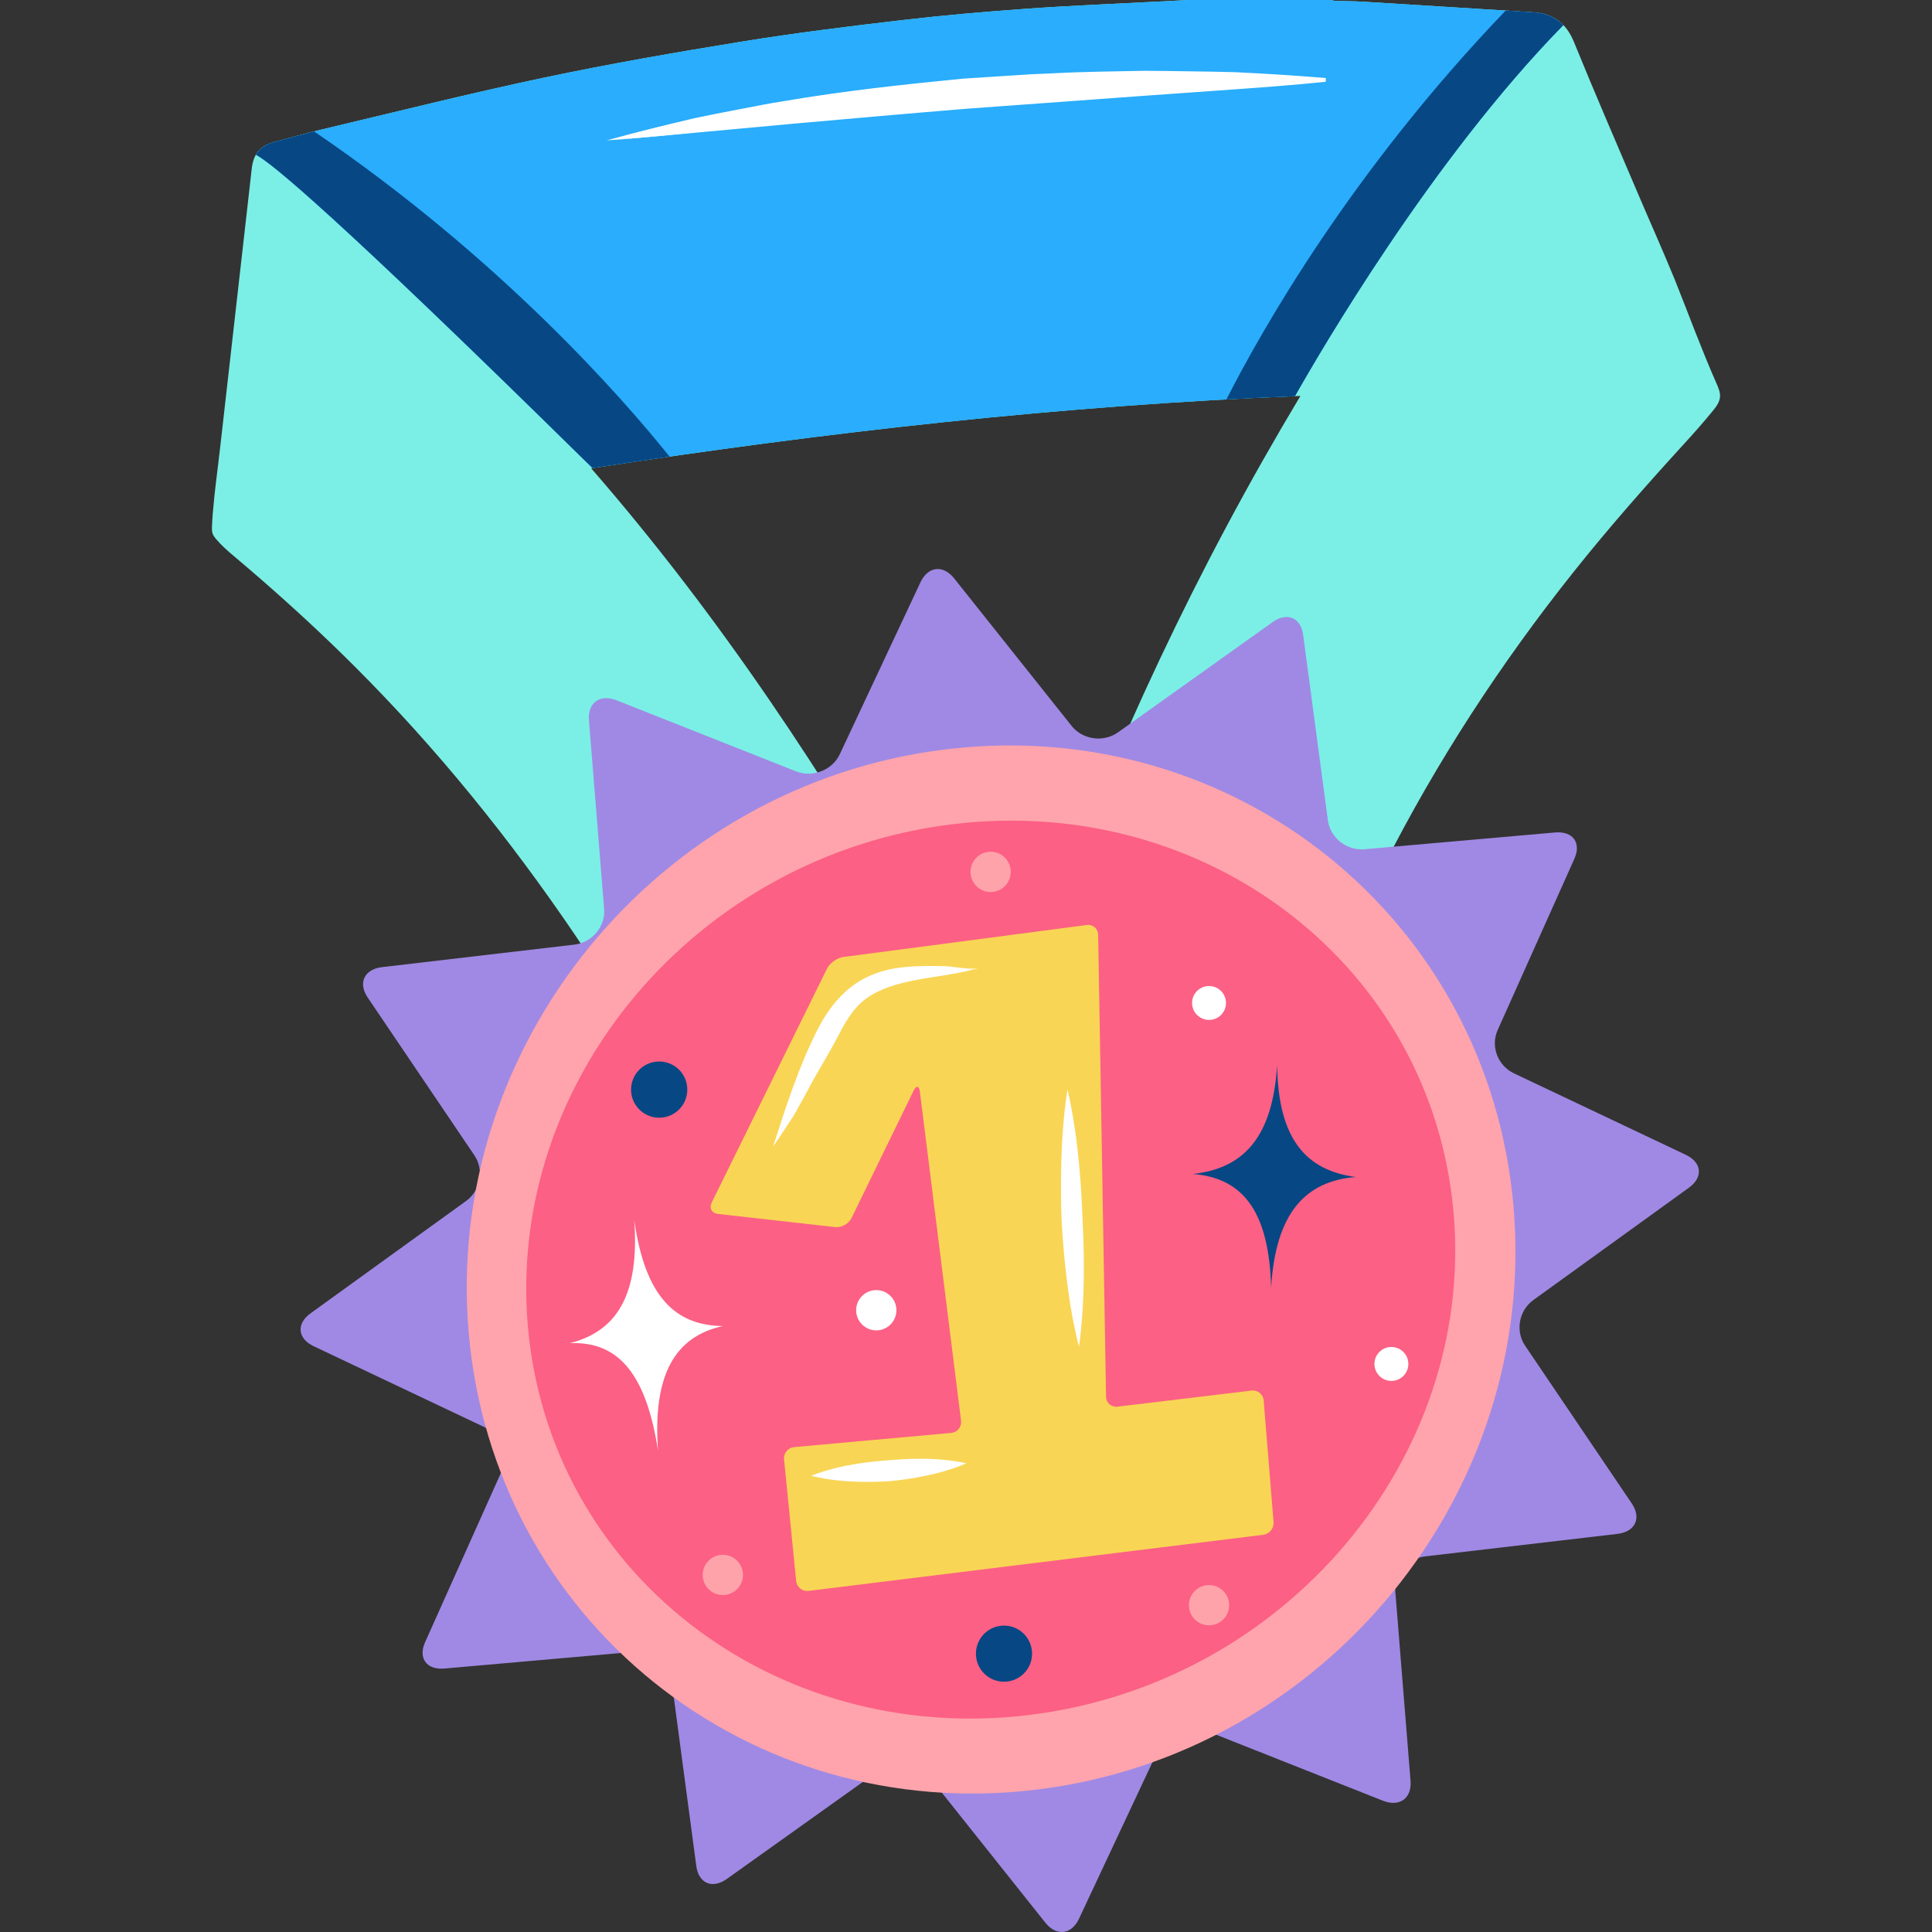 <?xml version="1.0" encoding="UTF-8"?>
<!-- Generator: Adobe Illustrator 25.3.1, SVG Export Plug-In . SVG Version: 6.00 Build 0)  -->
<svg xmlns="http://www.w3.org/2000/svg" xmlns:xlink="http://www.w3.org/1999/xlink" version="1.1" id="Capa_1" x="0px" y="0px" viewBox="0 0 512 512" style="enable-background:new 0 0 512 512;" xml:space="preserve" width="512" height="512">
<rect x="0" y="0" width="512" height="512" fill="#333333" stroke="none"/>
<g>
	<path style="fill-rule:evenodd;clip-rule:evenodd;fill:#7BEFE5;" d="M443.819,74.062c-3.201-7.796-6.649-15.483-9.949-23.23   c-5.621-13.215-11.339-26.383-16.747-39.679c-2.082-5.117-5.576-7.577-10.912-7.905c-15.008-0.924-30.011-1.889-45.019-2.802   c-2.426-0.148-4.862-0.133-7.296-0.217c-0.405-0.012-0.82-0.149-1.23-0.23c-12.572,0-25.143,0-37.715,0   c-2.162,0.11-4.327,0.225-6.495,0.342c-12.002,0.63-24.017,1.096-36.003,1.944c-11.163,0.787-22.326,1.754-33.443,3.052   c-14.111,1.647-28.224,3.391-42.244,5.66c-17.525,2.848-35.033,5.881-52.401,9.54c-19.737,4.165-39.318,9.093-58.954,13.741   c-4.258,1.011-8.465,2.223-12.689,3.349c-3.656,0.972-5.424,2.953-5.962,6.68c-0.063,0.56-0.127,1.12-0.19,1.679   c-0.176,1.551-0.351,3.102-0.527,4.653c-0.266,2.352-0.533,4.703-0.799,7.055c-0.336,2.962-0.671,5.923-1.007,8.885   c-0.383,3.381-0.766,6.763-1.149,10.144c-0.409,3.611-0.818,7.221-1.227,10.832c-0.413,3.649-0.827,7.299-1.24,10.948   c-0.396,3.498-0.792,6.996-1.189,10.493c-0.357,3.156-0.715,6.311-1.072,9.467c-0.661,5.837-1.498,11.673-1.966,17.529   c-0.094,1.181-0.167,2.364-0.212,3.547c-0.024,0.646-0.037,1.311,0.183,1.919c0.19,0.525,0.542,0.975,0.903,1.401   c1.471,1.738,3.179,3.231,4.922,4.687c2.201,1.855,4.389,3.726,6.562,5.614c4.344,3.774,8.63,7.615,12.847,11.53   c4.155,3.856,8.244,7.784,12.258,11.787c21.894,21.843,41.227,45.777,58.571,71.35c11.267,16.613,21.692,33.74,31.582,51.198   c0.216,0.375,0.37,0.784,0.554,1.172c0.098,0,0.194,0,0.296,0c14.241-23.244,33.3-40.64,59.931-49.039   c-25.686-44.886-53.982-87.815-88.129-127.059c62.421-9.578,124.786-16.694,187.961-19.169   c-13.677,22.804-26.048,45.996-37.275,69.797c-11.24,23.797-21.298,48.088-30.437,72.848c27.05,1.989,48.736,14.224,66.959,33.818   c0.639-1.458,1.267-2.743,1.776-4.074c6.154-16.162,13.059-31.997,20.861-47.43c14.135-27.946,31.148-54.038,50.67-78.521   c9.337-11.71,19.19-22.88,29.288-33.924c2.531-2.769,5.014-5.583,7.391-8.486c0.914-1.117,1.852-2.34,1.964-3.779   c0.095-1.214-0.416-2.384-0.907-3.499C450.915,92.605,447.502,83.27,443.819,74.062z"/>
	<path style="fill:#29ADFC;" d="M406.211,3.249c-15.008-0.924-30.011-1.889-45.019-2.802c-2.426-0.148-4.862-0.133-7.296-0.217   c-0.405-0.012-0.82-0.149-1.23-0.23c-12.572,0-25.143,0-37.715,0c-2.162,0.11-4.327,0.225-6.495,0.342   c-12.002,0.63-24.017,1.096-36.003,1.944c-11.163,0.787-22.326,1.754-33.443,3.052c-14.111,1.647-28.224,3.391-42.244,5.66   c-17.525,2.848-35.033,5.881-52.401,9.54c-19.737,4.165-39.318,9.093-58.954,13.741c-4.258,1.011-8.465,2.223-12.689,3.349   c-2.373,0.63-3.944,1.695-4.905,3.382c4.205,2.173,21.972,16.855,89.189,83.04c61.83-9.482,123.607-16.534,186.18-19.056   c6.439-11.415,36.277-62.782,71.121-98.334C412.287,4.557,409.627,3.459,406.211,3.249z"/>
	<path style="fill-rule:evenodd;clip-rule:evenodd;fill:#074784;" d="M177.446,121.012c-12.553-15.653-44.795-52.529-94.224-86.192   c-3.507,0.888-6.998,1.873-10.5,2.807c-2.373,0.63-3.944,1.695-4.905,3.382c4.146,2.14,21.452,16.424,86.259,80.161   c0.996,0.958,1.981,1.924,2.956,2.876C163.836,123.003,170.642,121.998,177.446,121.012z"/>
	<path style="fill-rule:evenodd;clip-rule:evenodd;fill:#074784;" d="M399.026,2.8c-40.844,42.546-64.685,84.718-74.018,103.066   c6.053-0.326,12.108-0.627,18.177-0.873c6.439-11.415,36.277-62.782,71.121-98.334c-2.018-2.101-4.679-3.2-8.095-3.41   C403.811,3.1,401.42,2.946,399.026,2.8z"/>
	<g>
		<path style="fill:#FFFFFF;" d="M160.82,37.195c0.152-0.042,0.856-0.23,2.055-0.547c0.445-0.115,0.956-0.253,1.531-0.408    c1.204-0.325,2.66-0.719,4.368-1.134l1.737-0.434c2.196-0.55,4.674-1.171,7.455-1.809c1.78-0.421,3.672-0.864,5.665-1.33    c1.294-0.295,2.639-0.551,3.939-0.799c0.785-0.15,1.585-0.303,2.395-0.467l0.303-0.059c4.221-0.819,9.004-1.749,14.004-2.621    c4.598-0.87,9.364-1.535,14.41-2.239l1.636-0.229c1.574-0.206,3.163-0.431,4.764-0.658l0.236-0.033    c3.979-0.564,8.077-1.146,12.219-1.493c5.883-0.59,11.86-1.185,17.833-1.776l17.882-1.115c4.171-0.329,8.334-0.424,12.36-0.516    l0.249-0.006c1.59-0.036,3.167-0.071,4.729-0.122l0.292-0.008c4.448-0.114,8.592-0.222,12.646-0.222    c1.104,0,2.199,0.008,3.28,0.026c5.225,0.016,10.041,0.126,14.529,0.237c0.751,0.019,1.49,0.034,2.219,0.048    c1.457,0.027,2.869,0.056,4.236,0.116c2.047,0.112,3.995,0.221,5.82,0.325c2.986,0.146,5.653,0.329,7.796,0.477l1.654,0.112    c5.124,0.361,8.111,0.65,8.235,0.662c-0.037,0.004-3.076,0.353-8.222,0.804l-1.618,0.14c-2.284,0.198-4.872,0.424-7.813,0.62    c-3.633,0.276-7.736,0.585-12.212,0.919c-4.191,0.339-9.174,0.727-14.438,1.032c-2.614,0.146-5.298,0.368-7.892,0.582    c-2.694,0.222-5.433,0.446-8.204,0.609c-6.842,0.448-13.801,0.989-21.169,1.562l-0.227,0.018c-4.486,0.35-9.012,0.702-13.54,1.034    c-4.077,0.36-8.154,0.701-12.202,1.039l-0.551,0.046c-7.759,0.647-15.025,1.255-22.14,1.966c-2.627,0.285-5.241,0.497-7.77,0.701    c-2.944,0.238-5.638,0.456-8.285,0.77c-4.981,0.555-9.561,0.972-13.988,1.375l-0.401,0.038c-4.174,0.362-8.278,0.768-12.186,1.2    c-2.834,0.312-5.377,0.543-7.62,0.747l-1.801,0.164c-1.778,0.175-3.3,0.287-4.532,0.378l-3.604,0.275H160.82z"/>
		<path style="fill:#FFFFFF;" d="M160.82,37.195c7.716-2.123,15.485-4.059,23.278-5.88c3.92-0.839,7.846-1.588,11.778-2.341    c3.935-0.729,7.847-1.585,11.81-2.163c15.791-2.703,31.727-4.43,47.658-5.982l11.982-0.768l5.991-0.382l6.005-0.261    c8.008-0.434,16.003-0.484,24.017-0.658c4.008,0,8.008,0.093,12.011,0.142c4.008,0.055,7.996,0.108,12.015,0.229    c7.997,0.389,15.992,0.874,23.98,1.548l0.005,0.995c-7.928,0.813-15.881,1.417-23.818,1.986l-23.83,1.692l-47.643,3.471    c-15.872,1.305-31.725,2.703-47.591,4.12l-23.786,2.197c-7.926,0.731-15.854,1.532-23.799,2.057h0L160.82,37.195z M160.82,37.195    l0.064,0h0c7.941-0.606,15.852-1.487,23.774-2.299l23.762-2.44l23.788-2.189l23.798-2.107l47.64-3.64l23.818-1.775    c7.945-0.597,15.87-1.229,23.781-2.066l0.005,0.995c-7.959-0.7-15.941-1.212-23.929-1.629c-3.98-0.134-7.995-0.201-11.989-0.27    c-3.998-0.062-8-0.17-11.995-0.183c-7.988,0.146-16.004,0.169-23.982,0.573l-5.989,0.239l-5.99,0.361l-11.98,0.726    c-15.932,1.493-31.845,3.173-47.629,5.801c-3.964,0.536-7.885,1.353-11.825,2.041c-3.935,0.712-7.878,1.423-11.793,2.219    C176.343,33.295,168.558,35.151,160.82,37.195z"/>
	</g>
	<path style="fill-rule:evenodd;clip-rule:evenodd;fill:#A089E4;" d="M446.761,306.039c4.276,2.03,4.652,5.947,0.825,8.71   l-41.238,29.783c-3.824,2.764-4.809,8.2-2.186,12.078l28.28,41.83c2.623,3.877,0.905,7.503-3.816,8.055l-50.941,5.959   c-4.718,0.551-8.276,4.8-7.903,9.436l4.026,50.056c0.373,4.636-2.927,7.002-7.334,5.258l-47.522-18.815   c-4.41-1.745-9.637,0.288-11.621,4.511l-21.394,45.602c-1.981,4.23-5.999,4.687-8.918,1.014l-31.132-39.103   c-2.924-3.671-8.457-4.43-12.303-1.69l-40.953,29.204c-3.843,2.742-7.485,1.206-8.103-3.407l-6.556-49.152   c-0.618-4.615-4.99-8.048-9.725-7.633l-50.451,4.44c-4.735,0.419-7.046-2.728-5.137-6.989l20.337-45.398   c1.912-4.261-0.027-9.405-4.306-11.436l-45.57-21.597c-4.279-2.031-4.649-5.949-0.825-8.711l41.24-29.786   c3.821-2.763,4.809-8.195,2.184-12.078l-28.277-41.828c-2.623-3.877-0.905-7.503,3.813-8.057l50.941-5.959   c4.721-0.55,8.276-4.799,7.903-9.435l-4.026-50.053c-0.373-4.636,2.929-7.005,7.334-5.261l47.522,18.817   c4.41,1.741,9.637-0.29,11.618-4.515l21.396-45.601c1.984-4.225,5.997-4.681,8.918-1.013l31.132,39.102   c2.924,3.671,8.457,4.432,12.297,1.694l40.958-29.207c3.843-2.74,7.488-1.206,8.103,3.403l6.559,49.157   c0.615,4.609,4.993,8.046,9.728,7.628l50.446-4.438c4.735-0.417,7.046,2.725,5.134,6.986l-20.334,45.401   c-1.912,4.262,0.029,9.405,4.309,11.436L446.761,306.039z"/>
	<path style="fill-rule:evenodd;clip-rule:evenodd;fill:#FFA4AC;" d="M401.079,319.591c6.644,76.13-49.953,145.381-126.4,154.683   c-76.457,9.3-143.813-44.879-150.457-121.005c-6.641-76.127,49.953-145.382,126.403-154.679   C327.077,189.288,394.441,243.469,401.079,319.591z"/>
	<path style="fill-rule:evenodd;clip-rule:evenodd;fill:#FC6084;" d="M385.227,321.538c5.605,65.192-44.774,124.712-112.524,132.952   c-67.75,8.246-127.215-37.921-132.82-103.106c-5.608-65.188,44.769-124.715,112.518-132.955   C320.148,210.191,379.619,256.355,385.227,321.538z"/>
	<g>
		<path style="fill:#F9D555;" d="M334.89,371.151c-0.133-1.645-1.583-2.829-3.221-2.633l-35.52,4.261    c-1.638,0.197-3.002-0.992-3.03-2.642l-2.094-122.395c-0.028-1.65-1.39-2.824-3.026-2.609l-64.53,8.482    c-1.636,0.215-3.571,1.602-4.301,3.082l-30.558,61.985c-0.73,1.48,0.015,2.841,1.655,3.025l31.084,3.488    c1.64,0.184,3.573-0.879,4.296-2.362l16.454-33.76c0.723-1.483,1.482-1.357,1.687,0.28l10.898,87.139    c0.205,1.637-0.972,3.098-2.616,3.247l-41.594,3.755c-1.643,0.148-2.854,1.613-2.691,3.255l3.208,32.238    c0.163,1.642,1.637,2.82,3.275,2.618l120.504-14.869c1.638-0.202,2.868-1.713,2.735-3.358L334.89,371.151z"/>
	</g>
	<path style="fill:#FFFFFF;" d="M204.88,303.866c3.308-10.34,6.636-20.728,11.484-30.442c4.893-9.803,11.572-15.814,22.717-17.067   c3.751-0.422,7.537-0.401,11.305-0.307c2.521,0.063,6.829,1.126,9.188,0.434c0,0-1.225,0.36-3.392,0.871   c-8.396,1.98-19.544,2.078-26.677,7.3c-3.803,2.784-5.93,7.078-8.069,11.145c-2.148,4.084-4.633,7.947-6.788,12.03   c-1.012,1.917-2.013,3.732-2.935,5.386c-0.469,0.831-0.887,1.636-1.334,2.377C208.595,298.383,206.731,301.12,204.88,303.866z"/>
	<path style="fill:#FFFFFF;" d="M215.009,391.095c0,0,0.626-0.285,1.731-0.66c1.102-0.393,2.684-0.876,4.591-1.355   c3.803-0.955,8.91-1.75,14.047-2.085c1.281-0.091,2.548-0.222,3.81-0.279c1.254-0.079,2.498-0.108,3.701-0.127   c2.405-0.031,4.66,0.06,6.61,0.217c1.946,0.17,3.579,0.393,4.729,0.603c1.15,0.201,1.816,0.381,1.816,0.381   s-0.618,0.302-1.71,0.719c-1.089,0.427-2.658,0.964-4.554,1.505c-3.787,1.077-8.905,2.046-14.055,2.52   c-5.134,0.33-10.3,0.198-14.196-0.258c-1.949-0.228-3.579-0.505-4.721-0.75C215.666,391.291,215.009,391.095,215.009,391.095z"/>
	<path style="fill:#FFFFFF;" d="M282.892,288.76c0,0,0.277,1.036,0.65,2.869c0.384,1.833,0.858,4.454,1.326,7.613   c0.932,6.319,1.694,14.791,1.997,23.312c0.083,2.122,0.208,4.231,0.255,6.32c0.072,2.09,0.093,4.143,0.104,6.145   c0.013,3.989-0.085,7.736-0.258,10.962c-0.181,3.226-0.418,5.938-0.634,7.845c-0.208,1.905-0.389,3.006-0.389,3.006   s-0.304-1.021-0.708-2.833c-0.421-1.815-0.948-4.411-1.478-7.558c-1.052-6.29-1.989-14.784-2.436-23.322   c-0.293-8.52-0.133-17.089,0.346-23.551c0.245-3.231,0.53-5.934,0.778-7.828C282.689,289.846,282.892,288.76,282.892,288.76z"/>
	<path style="fill-rule:evenodd;clip-rule:evenodd;fill:#074784;" d="M338.456,282.222c0.242,19.546,7.563,27.972,20.909,29.701   c-13.661,1.044-21.335,9.854-22.502,29.285c-0.538-19.025-6.631-28.976-20.738-30.095   C329.545,309.664,337.284,301.43,338.456,282.222z"/>
	<path style="fill-rule:evenodd;clip-rule:evenodd;fill:#FFFFFF;" d="M168.083,323.308c2.815,20.18,10.769,27.976,23.476,28.108   c-12.633,2.772-18.648,12.841-17.168,33.083c-3.017-19.605-10.026-29.14-23.367-28.542   C163.38,352.788,169.532,343.311,168.083,323.308z"/>
	<path style="fill-rule:evenodd;clip-rule:evenodd;fill:#074784;" d="M273.502,437.944c0.16,4.105-3.033,7.561-7.139,7.724   c-4.103,0.163-7.56-3.037-7.725-7.138c-0.16-4.109,3.036-7.563,7.139-7.722C269.881,430.643,273.337,433.832,273.502,437.944z"/>
	<path style="fill-rule:evenodd;clip-rule:evenodd;fill:#074784;" d="M182.133,288.463c0.165,4.111-3.03,7.577-7.147,7.737   c-4.111,0.165-7.579-3.04-7.741-7.146c-0.16-4.122,3.044-7.578,7.15-7.741C178.511,281.15,181.973,284.346,182.133,288.463z"/>
	<path style="fill-rule:evenodd;clip-rule:evenodd;fill:#FFFFFF;" d="M324.899,265.795c0,2.482-2.013,4.495-4.492,4.495   c-2.482,0-4.495-2.013-4.495-4.495c0-2.482,2.013-4.492,4.495-4.492C322.886,261.303,324.899,263.313,324.899,265.795z"/>
	<path style="fill-rule:evenodd;clip-rule:evenodd;fill:#FFFFFF;" d="M373.225,361.457c0,2.482-2.013,4.495-4.495,4.495   c-2.479,0-4.492-2.013-4.492-4.495c0-2.479,2.013-4.49,4.492-4.49C371.212,356.967,373.225,358.978,373.225,361.457z"/>
	<path style="fill-rule:evenodd;clip-rule:evenodd;fill:#FFA3AB;" d="M196.898,417.367c0,2.949-2.391,5.338-5.334,5.338   c-2.951,0-5.339-2.389-5.339-5.338c0-2.947,2.388-5.333,5.339-5.333C194.507,412.035,196.898,414.421,196.898,417.367z"/>
	<path style="fill-rule:evenodd;clip-rule:evenodd;fill:#FFA3AB;" d="M267.862,231.056c0,2.949-2.386,5.34-5.334,5.34   c-2.948,0-5.334-2.391-5.334-5.34c0-2.946,2.386-5.335,5.334-5.335C265.476,225.721,267.862,228.11,267.862,231.056z"/>
	<path style="fill-rule:evenodd;clip-rule:evenodd;fill:#FFA3AB;" d="M325.743,425.392c0,2.949-2.391,5.338-5.336,5.338   c-2.948,0-5.337-2.389-5.337-5.338c0-2.945,2.389-5.333,5.337-5.333C323.352,420.059,325.743,422.447,325.743,425.392z"/>
	<path style="fill-rule:evenodd;clip-rule:evenodd;fill:#FFFFFF;" d="M237.558,347.226c0,2.948-2.389,5.337-5.337,5.337   c-2.945,0-5.336-2.389-5.336-5.337c0-2.946,2.391-5.335,5.336-5.335C235.17,341.891,237.558,344.28,237.558,347.226z"/>
</g>















</svg>
